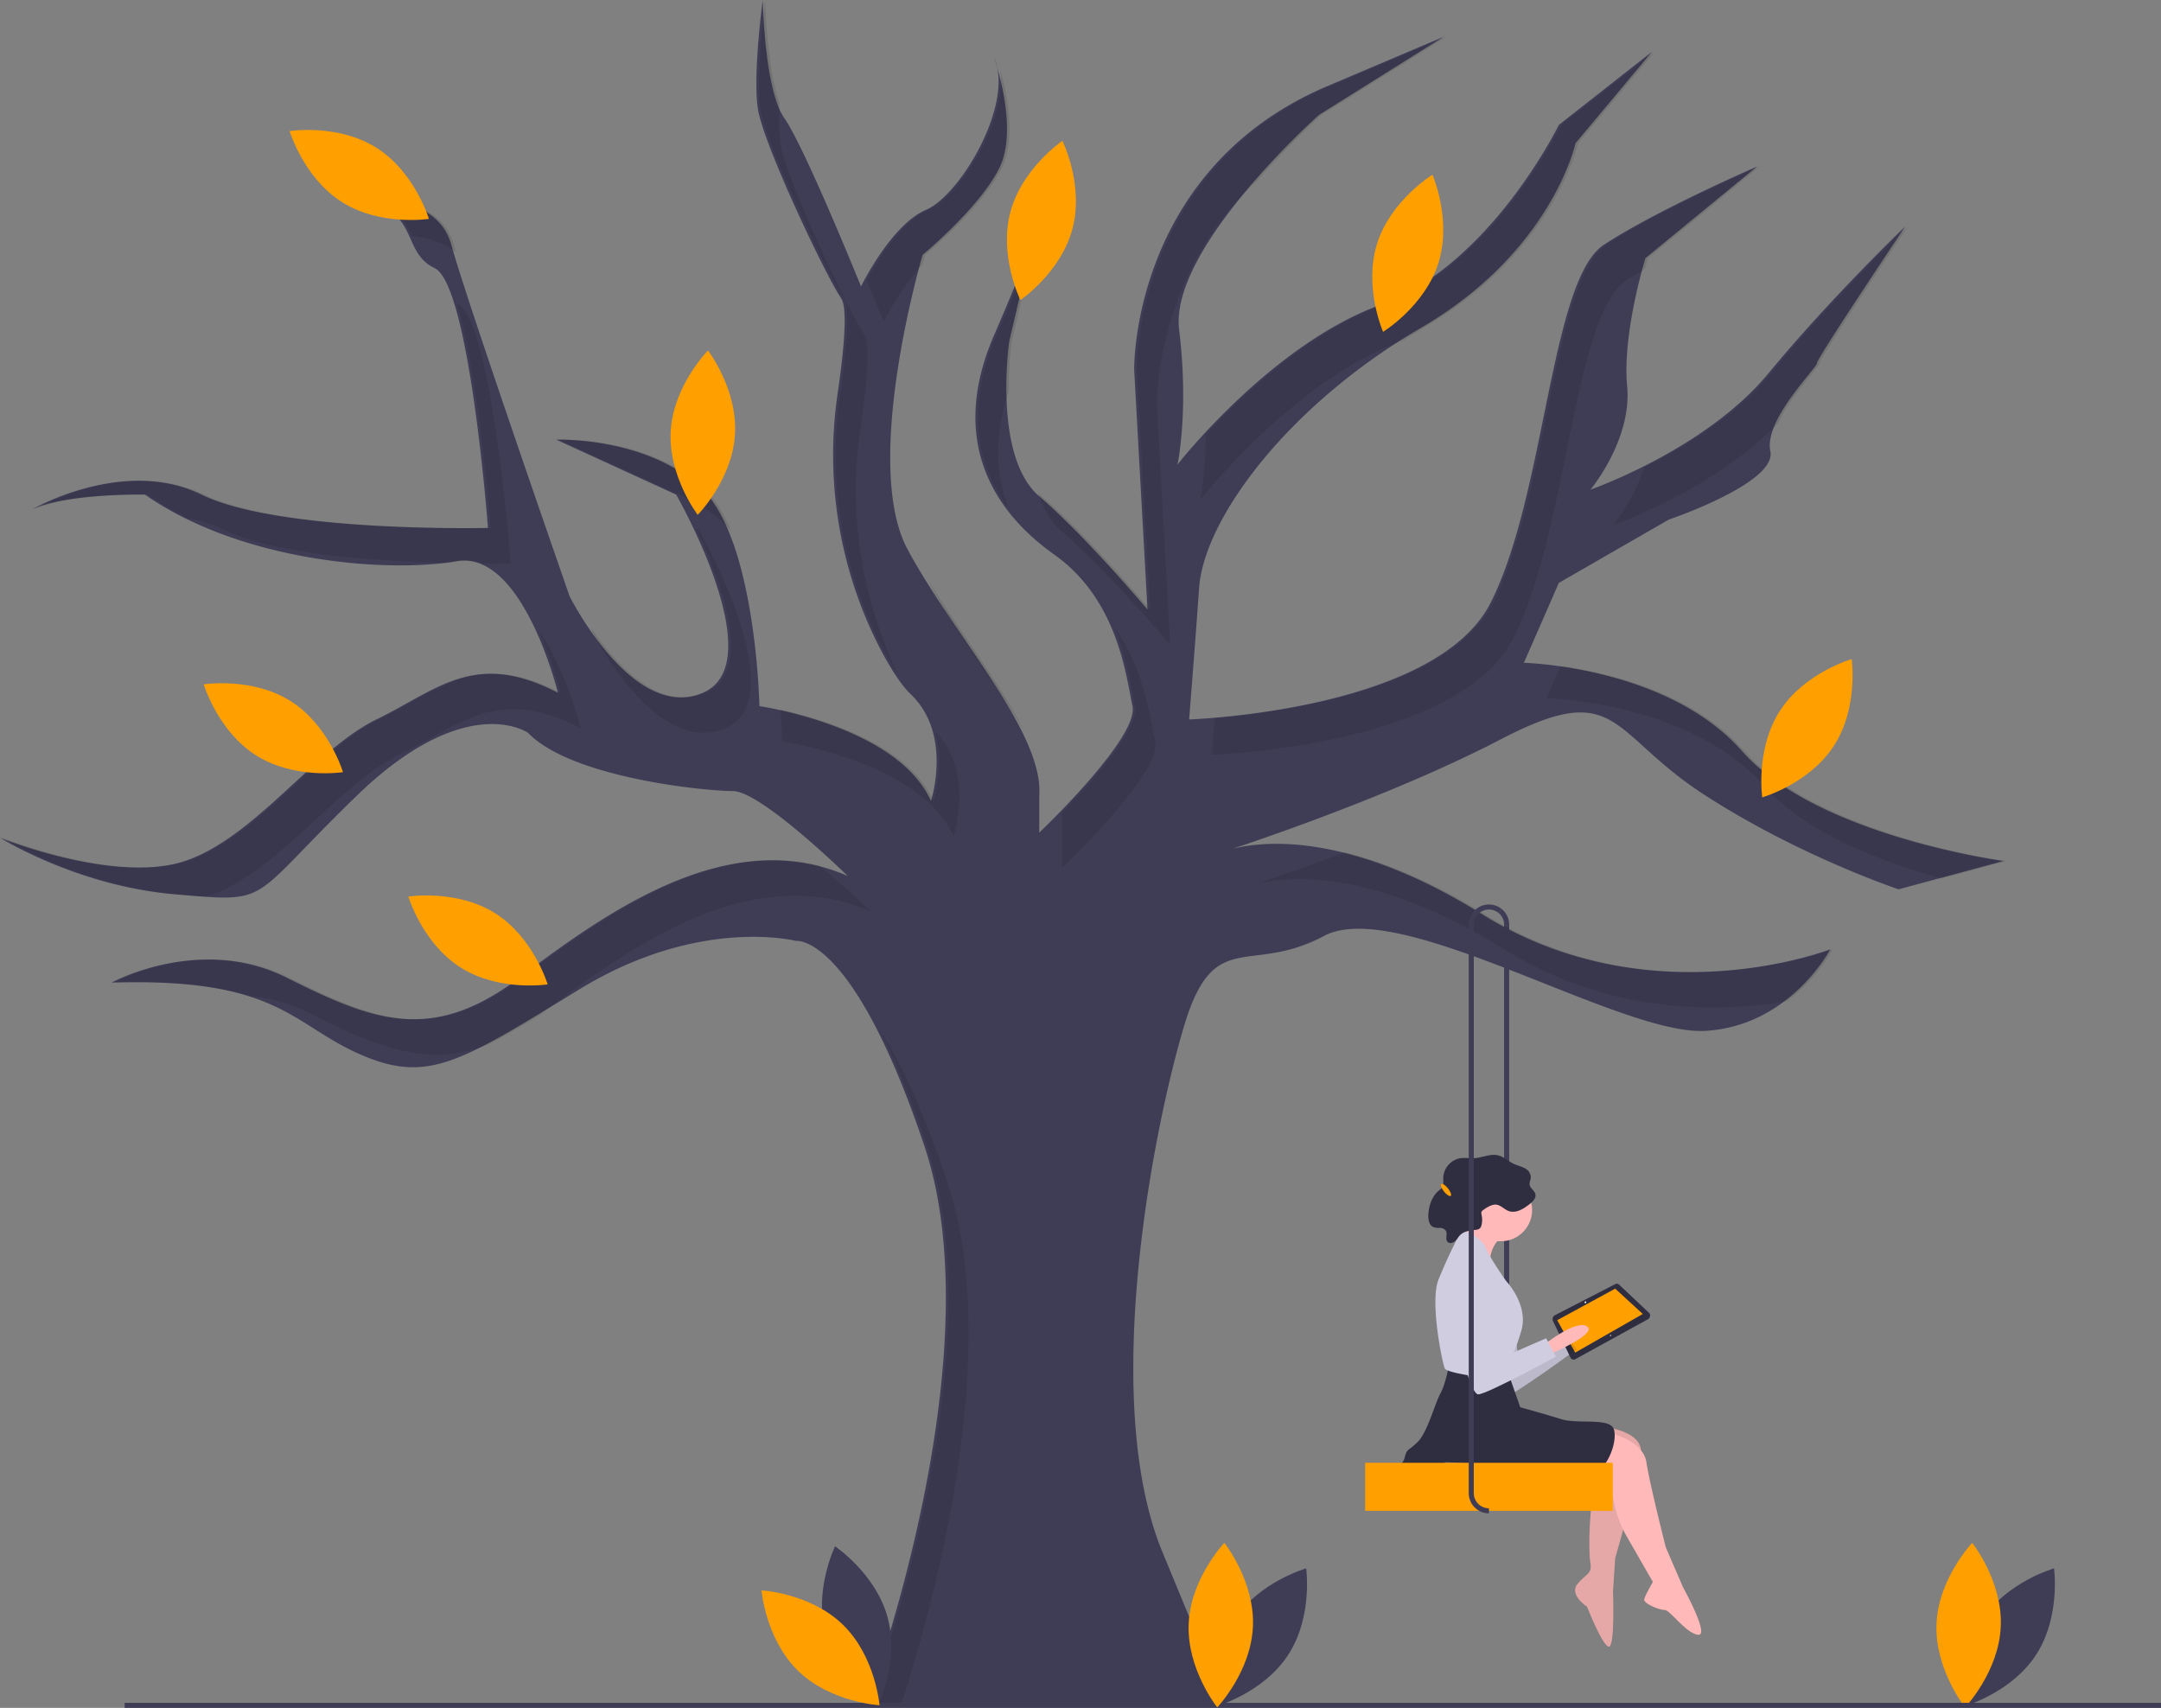 <svg id="bc533fab-02ef-422d-9322-6d24acb0347b" data-name="Layer 1" xmlns="http://www.w3.org/2000/svg" width="855.332" height="676.006" viewBox="0 0 855.332 676.006"><rect x="0" y="0" width="855.332" height="676.006" fill="#808080" stroke="none"/><title>tree_swing</title><path d="M769.666,696.851h-2V478.003a5.98,5.98,0,0,0-2.213-4.653l1.264-1.551a7.973,7.973,0,0,1,2.949,6.204Z" transform="translate(-172.334 -111.997)" fill="#3f3d56"/><path d="M515.11,787.003S566.527,649.892,538.182,565.517s-50.757-81.08-50.757-81.08-38.233-9.888-85.694,19.116-59.986,37.574-87.012,25.708-32.3-30.323-98.219-28.345c0,0,34.937-19.116,69.214-1.978s57.349,26.367,92.286,0S461.057,438.294,507.859,458.729c0,0-34.278-33.618-45.484-33.618s-63.941-5.273-81.08-23.071c0,0-24.39-17.139-67.896,25.049s-32.959,42.188-71.851,38.892-69.214-22.412-69.214-22.412,45.484,18.457,73.17,9.229,51.416-44.165,75.806-56.031,38.892-27.686,71.851-10.547c0,0-13.843-56.69-40.21-52.076s-84.376.659-123.268-26.367c0,0-30.982-.659-44.825,5.933,0,0,36.255-21.094,67.237-5.933S365.475,320.959,365.475,320.959s-7.251-96.241-21.094-102.833-5.273-23.731-30.982-27.027c0,0,31.641-3.955,37.574,17.798s46.802,139.088,46.802,139.088,25.049,50.098,52.735,38.233-10.547-78.443-10.547-78.443L392.502,286.022s35.596-1.318,57.349,19.116,23.071,86.353,23.071,86.353,54.712,7.91,67.896,37.574c0,0,8.569-26.367-7.91-42.188-4.12-3.955-8.446-10.835-12.617-18.931a167.202,167.202,0,0,1-16.346-100.714c2.456-16.865,3.967-33.355,1.277-37.241C499.29,221.422,474.241,168.687,472.263,154.844s1.978-42.847,1.978-42.847.659,35.596,8.569,46.802,30.323,66.578,30.323,66.578,11.865-24.39,25.708-30.323,34.937-42.188,27.027-59.986c0,0,9.888,27.686,1.978,43.506s-30.323,34.278-30.323,34.278-24.39,82.398-5.933,116.676,54.053,72.51,52.076,97.559v14.502s39.551-37.574,36.914-50.098-5.933-42.188-30.982-59.986-41.529-46.143-23.731-87.012,17.798-48.121,17.798-48.121L571.8,247.13s-6.592,45.484,11.865,61.304,42.847,44.825,42.847,44.825l-5.273-94.923s-1.318-77.784,74.488-111.402l48.121-20.435L694.409,157.481s-59.327,52.735-55.372,85.035-.659,53.394-.659,53.394,36.914-47.461,80.421-63.282,70.533-71.192,70.533-71.192L826.246,132.432l-30.323,36.255s-9.229,42.847-61.304,73.17-85.694,75.147-87.672,102.833-3.955,52.076-3.955,52.076,97.559-3.296,119.313-46.143,23.731-127.882,44.825-141.725,60.645-30.982,60.645-30.982l-44.165,36.255s-9.229,29.663-7.251,50.757-14.502,40.869-14.502,40.869,45.484-15.82,70.533-46.143,54.053-58.008,54.053-58.008-34.937,52.076-34.937,54.053-21.094,22.412-18.457,34.937-40.21,27.027-40.21,27.027l-43.506,25.049L775.489,374.353s56.69,1.318,86.353,34.937S965.334,452.796,965.334,452.796L923.805,464.002s-39.551-13.184-77.125-37.574-33.618-46.143-80.421-21.753-110.743,44.825-110.743,44.825,36.914-17.139,103.492,24.39,137.77,13.843,137.77,13.843-15.82,30.323-49.439,32.3-121.29-53.394-150.953-37.574-43.506-3.955-55.372,35.596S607.396,665.713,632.445,726.358l25.049,60.645Z" transform="translate(-172.334 -111.997)" fill="#3f3d56"/><path d="M763.305,350.622c-17.673,34.81-85.381,43.515-110.16,45.556-.695,8.936-1.153,14.587-1.153,14.587s97.559-3.296,119.312-46.143,23.731-127.882,44.825-141.725c2.237-1.468,4.683-2.973,7.266-4.491.725-2.661,1.213-4.235,1.213-4.235l44.165-36.255s-39.551,17.139-60.645,30.982S785.058,307.775,763.305,350.622Z" transform="translate(-172.334 -111.997)" opacity="0.1"/><path d="M823.111,296.994a75.568,75.568,0,0,1-12.255,22.804s39.605-13.778,65.254-40.26c4.984-10.937,16.395-22.383,16.395-23.838,0-1.978,34.937-54.053,34.937-54.053s-29.004,27.686-54.053,58.008C859.193,276.84,838.435,289.365,823.111,296.994Z" transform="translate(-172.334 -111.997)" opacity="0.1"/><path d="M584.666,308.434c-.455-.39-.89-.803-1.315-1.228,1.981,6.073,4.946,11.482,9.315,15.228,18.457,15.82,42.847,44.825,42.847,44.825l-5.274-94.923s-.87-51.724,39.916-89.045a317.188,317.188,0,0,1,25.253-25.811l49.439-30.982L696.727,146.934c-75.806,33.618-74.488,111.402-74.488,111.402l5.274,94.923S603.123,324.255,584.666,308.434Z" transform="translate(-172.334 -111.997)" opacity="0.1"/><path d="M649.629,284.027c-.144,16.23-2.25,25.882-2.25,25.882s36.899-47.441,80.393-63.272c2.571-1.626,5.178-3.227,7.848-4.782,52.076-30.323,61.304-73.17,61.304-73.17L827.246,132.432l-36.914,29.004s-27.027,55.372-70.533,71.192C690.143,243.412,663.555,268.893,649.629,284.027Z" transform="translate(-172.334 -111.997)" opacity="0.1"/><path d="M592.666,441.088v14.502s39.551-37.574,36.914-50.098c-2.016-9.578-4.431-29.177-16.653-45.83,5.509,12.585,7.186,24.861,8.653,31.83,1.891,8.981-17.911,30.842-29.268,42.493A30.061,30.061,0,0,1,592.666,441.088Z" transform="translate(-172.334 -111.997)" opacity="0.1"/><path d="M539.612,341.567c.313.668.636,1.325.979,1.961,10.108,18.773,25.348,38.728,36.75,57.058C568.125,382.434,552.088,361.676,539.612,341.567Z" transform="translate(-172.334 -111.997)" opacity="0.1"/><path d="M760.009,473.89c-21.684-13.526-40.219-20.825-55.36-24.523-15.882,5.978-28.954,10.435-35.532,12.624,11.796-3.054,45.972-7.11,98.891,25.899,41.52,25.899,84.833,24.878,111.556,20.441a69.066,69.066,0,0,0,18.214-20.599S826.587,515.419,760.009,473.89Z" transform="translate(-172.334 -111.997)" opacity="0.1"/><path d="M571.748,313.503c-5.316-13.025-6.192-28.523-.085-46.683a142.461,142.461,0,0,1,1.137-19.69L583.18,202.729c-1.914,6.403-6.292,18.756-16.312,41.764C554.183,273.622,558.917,296.383,571.748,313.503Z" transform="translate(-172.334 -111.997)" opacity="0.1"/><path d="M862.842,409.29c-20.572-23.315-54.136-31.093-72.782-33.671l-5.571,12.735s56.69,1.318,86.353,34.937c16.45,18.643,46.477,29.985,69.968,36.394l25.524-6.887S892.505,442.908,862.842,409.29Z" transform="translate(-172.334 -111.997)" opacity="0.1"/><path d="M459.51,400.218c27.686-11.865-10.547-78.443-10.547-78.443l-1.046-.479c9.532,20.11,23.355,56.453,3.593,64.922-18.492,7.925-35.806-11.792-45.267-25.762.344.988.532,1.529.532,1.529S431.824,412.084,459.51,400.218Z" transform="translate(-172.334 -111.997)" opacity="0.1"/><path d="M549.819,443.065s8.342-25.715-7.33-41.591c3.843,13.678-.67,27.591-.67,27.591-10.199-22.947-45.242-32.874-60.592-36.194.595,7.64.696,12.621.696,12.621S536.635,413.402,549.819,443.065Z" transform="translate(-172.334 -111.997)" opacity="0.1"/><path d="M583.18,202.729c1.485-4.97,1.486-6.356,1.486-6.356Z" transform="translate(-172.334 -111.997)" opacity="0.1"/><path d="M254.104,466.922c.133-.043.268-.082.4-.126,27.686-9.229,51.416-44.165,75.806-56.031s38.892-27.686,71.851-10.547c0,0-5.766-23.602-16.94-39.109a153.787,153.787,0,0,1,8.94,25.109c-32.959-17.139-47.461-1.318-71.851,10.547s-48.121,46.802-75.806,56.031-73.17-9.229-73.17-9.229,30.323,19.116,69.214,22.412C246.998,466.357,250.794,466.689,254.104,466.922Z" transform="translate(-172.334 -111.997)" opacity="0.1"/><path d="M230.683,307.775a125.866,125.866,0,0,0,16.053,9.405,53.023,53.023,0,0,1,14.359,4.595c19.932,9.754,61.14,12.414,88.002,13.071,1.712-.206,3.34-.438,4.853-.703a17.269,17.269,0,0,1,9.255.898c6.979.021,11.27-.081,11.27-.081s-7.251-96.241-21.094-102.833c-.104-.05-.196-.106-.298-.157,8.818,28.287,13.392,88.99,13.392,88.99s-82.398,1.978-113.38-13.184-67.237,5.933-67.237,5.933C199.702,307.116,230.683,307.775,230.683,307.775Z" transform="translate(-172.334 -111.997)" opacity="0.1"/><path d="M528.926,787.003c12.078-37.026,41.125-139.411,18.256-207.486-9.876-29.399-19.03-48.146-26.769-60.105,5.787,11.322,12.114,26.297,18.769,46.105C567.527,649.892,516.11,787.003,516.11,787.003Z" transform="translate(-172.334 -111.997)" opacity="0.1"/><path d="M271.496,506.219A67.289,67.289,0,0,1,294.714,512.939c27.071,13.536,47.157,22.12,71.614,12.15,5.571-2.943,11.803-6.585,18.99-10.921.56-.409,1.115-.801,1.682-1.229,34.937-26.367,83.057-60.645,129.859-40.21,0,0-9.459-9.274-20.062-18.081C453.9,444.124,410.94,474.833,379,498.939c-34.937,26.367-58.008,17.139-92.286,0s-69.214,1.978-69.214,1.978C242.969,500.152,259.38,502.44,271.496,506.219Z" transform="translate(-172.334 -111.997)" opacity="0.1"/><path d="M338.405,211.727a17.244,17.244,0,0,0,2.711,3.466A19.454,19.454,0,0,0,338.405,211.727Z" transform="translate(-172.334 -111.997)" opacity="0.1"/><path d="M458.851,319.139a32.094,32.094,0,0,1,2.858,3.081c-2.888-6.942-6.454-12.944-10.858-17.081-21.753-20.435-57.349-19.116-57.349-19.116L438.143,306.483A63.75,63.75,0,0,1,458.851,319.139Z" transform="translate(-172.334 -111.997)" opacity="0.1"/><path d="M506.223,229.991c2.69,3.886,1.179,20.376-1.277,37.241a167.203,167.203,0,0,0,16.346,100.714,117.302,117.302,0,0,0,7.024,12.057,167.362,167.362,0,0,1-15.37-98.771c2.456-16.865,3.967-33.355,1.277-37.241C508.29,235.422,483.241,182.687,481.263,168.844a95.931,95.931,0,0,1-.413-16.175c-5.12-14.528-5.609-40.672-5.609-40.672s-3.955,29.004-1.978,42.847S500.29,221.422,506.223,229.991Z" transform="translate(-172.334 -111.997)" opacity="0.1"/><path d="M522.133,239.377s6.387-13.117,15.252-22.452c.704-2.605,1.137-4.072,1.137-4.072s22.412-18.457,30.323-34.278c6.123-12.246,1.583-31.593-.781-39.714,3.927,18.706-15.302,50.656-28.223,56.193-11.205,4.802-21.111,21.693-24.481,27.958C519.331,232.454,522.133,239.377,522.133,239.377Z" transform="translate(-172.334 -111.997)" opacity="0.1"/><path d="M568.064,138.861a18.863,18.863,0,0,0-1.197-3.793S567.374,136.491,568.064,138.861Z" transform="translate(-172.334 -111.997)" opacity="0.1"/><path d="M335.237,205.25c5.81.711,12.492,2.494,17.59,6.628-.333-1.125-.623-2.133-.854-2.98-5.933-21.753-37.574-17.798-37.574-17.798C328.699,192.933,332.392,199.049,335.237,205.25Z" transform="translate(-172.334 -111.997)" opacity="0.1"/><path d="M956.864,753.135c-9.831,15.076-7.137,34.251-7.137,34.251s18.633-5.268,28.464-20.345,7.137-34.251,7.137-34.251S966.695,738.059,956.864,753.135Z" transform="translate(-172.334 -111.997)" fill="#3f3d56"/><path d="M964.249,755.8c-.777,17.982-14.125,32.009-14.125,32.009s-12.088-15.127-11.311-33.108,14.125-32.009,14.125-32.009S965.026,737.819,964.249,755.8Z" transform="translate(-172.334 -111.997)" fill="#ff9f00"/><path d="M791.096,642.007s11.312-11.867,15.942-9.48-13.312,12.999-13.312,12.999Z" transform="translate(-172.334 -111.997)" fill="#ffb9b9"/><path d="M791.096,642.007s11.312-11.867,15.942-9.48-13.312,12.999-13.312,12.999Z" transform="translate(-172.334 -111.997)" opacity="0.1"/><path d="M756.582,616.106s-4.158,7.453-3.07,15.488,11.039,33.817,14.422,33.359,28.443-18.924,28.443-18.924l-4.78-6.674-18.307,11.092S770.502,610.776,756.582,616.106Z" transform="translate(-172.334 -111.997)" fill="#d0cde1"/><path d="M824.464,634.251l-28.539,15.676a1.359,1.359,0,0,1-1.998-.59l-6.991-14.614a1.824,1.824,0,0,1,.935-2.191l23.695-12.213a1.383,1.383,0,0,1,1.813.347L825.213,631.817A1.758,1.758,0,0,1,824.464,634.251Z" transform="translate(-172.334 -111.997)" fill="#2f2e41"/><polygon points="650.225 520.094 623.47 535.387 616.35 522.555 639.302 510.073 650.225 520.094" fill="#ff9f00"/><ellipse cx="799.853" cy="627.456" rx="0.394" ry="0.336" transform="translate(-366.693 727.612) rotate(-50.158)" fill="#f2f2f2"/><ellipse cx="809.787" cy="640.585" rx="0.263" ry="0.224" transform="translate(-373.204 739.957) rotate(-50.158)" fill="#f2f2f2"/><path d="M756.582,616.106s-4.158,7.453-3.07,15.488,11.039,33.817,14.422,33.359,28.443-18.924,28.443-18.924l-4.78-6.674-18.307,11.092S770.502,610.776,756.582,616.106Z" transform="translate(-172.334 -111.997)" opacity="0.1"/><path d="M783.448,644.275s12.802-10.242,17.07-7.255-14.936,11.095-14.936,11.095Z" transform="translate(-172.334 -111.997)" fill="#ffb9b9"/><circle cx="594.044" cy="478.935" r="12.376" fill="#ffb9b9"/><path d="M809.053,677.134s13.229,1.707,12.802,9.815S811.613,728.77,811.613,728.77l-.853,13.229s.853,22.191-1.707,21.764-8.535-15.79-8.535-15.79-7.255-4.694-3.841-8.962,5.974-3.841,5.121-8.535-.427-24.324,2.134-30.299,4.052-9.27,4.052-9.27l-8.32-.546Z" transform="translate(-172.334 -111.997)" fill="#ffb9b9"/><path d="M809.053,677.134s13.229,1.707,12.802,9.815S811.613,728.77,811.613,728.77l-.853,13.229s.853,22.191-1.707,21.764-8.535-15.79-8.535-15.79-7.255-4.694-3.841-8.962,5.974-3.841,5.121-8.535-.427-24.324,2.134-30.299,4.052-9.27,4.052-9.27l-8.32-.546Z" transform="translate(-172.334 -111.997)" opacity="0.1"/><path d="M809.906,679.268s12.802,2.987,14.083,11.522S831.67,724.503,831.67,724.503l6.828,15.79s10.669,19.203,5.974,18.777-11.095-9.815-13.229-9.815-8.535-2.56-8.108-4.267,3.414-6.828,3.414-6.828l-10.325-17.985a43.682,43.682,0,0,1-4.478-11.083c-1.061-4.212-2.267-9.372-2.267-11.046,0-2.987-8.535-4.267-8.535-4.267Z" transform="translate(-172.334 -111.997)" fill="#ffb9b9"/><path d="M768.085,651.956l5.974,17.07s9.388,2.56,16.216,4.694,19.63-.853,20.91,4.267-2.56,14.083-6.401,16.216-5.974,4.267-18.35.853-41.821-4.267-41.821-4.267a21.392,21.392,0,0,1-9.388,2.987c-5.548.427-6.828.853-8.535-.427s.853-1.28,1.707-4.694,1.28-2.134,5.121-5.974,6.828-15.363,8.962-19.203,3.414-11.522,3.414-11.522Z" transform="translate(-172.334 -111.997)" fill="#2f2e41"/><path d="M767.232,601.174a12.496,12.496,0,0,0-5.121,9.815c0,6.401-12.802-6.828-12.802-6.828s6.828-8.535,6.828-11.095S767.232,601.174,767.232,601.174Z" transform="translate(-172.334 -111.997)" fill="#ffb9b9"/><path d="M751.015,598.613s7.681,2.987,9.388,7.255,8.108,13.229,8.108,13.229,8.962,9.388,5.974,19.63-5.548,12.802-5.548,14.509-4.267,4.694-7.681,4.267-16.216-2.134-17.07-3.841-5.974-26.031-2.56-34.993A207.067,207.067,0,0,1,751.015,598.613Z" transform="translate(-172.334 -111.997)" fill="#d0cde1"/><path d="M769.968,591.495c2.769.657,5.487-1.107,7.756-2.857,1.289-.993,2.707-2.41,2.312-4.009-.35-1.418-2.021-2.222-2.264-3.664-.169-1.002.417-1.976.464-2.992a4.226,4.226,0,0,0-2.484-3.624c-1.349-.727-2.88-1.03-4.266-1.68-2.117-.993-3.876-2.783-6.137-3.356-3.088-.783-6.233.884-9.408,1.1-1.922.131-3.868-.275-5.768.041a8.234,8.234,0,0,0-6.597,7.773c-.024,1.358.247,2.873-.564,3.951a5.978,5.978,0,0,1-1.086.983c-2.824,2.284-4.106,6.099-4.252,9.774-.072,1.809.307,3.958,1.912,4.727a7.088,7.088,0,0,0,2.675.372,2.794,2.794,0,0,1,2.362,1.128c.731,1.29-.364,3.194.592,4.32.718.845,2.119.565,2.958-.156s1.362-1.756,2.157-2.526c1.547-1.498,3.841-1.77,5.962-1.998a3.024,3.024,0,0,0,1.749-.573,2.703,2.703,0,0,0,.717-1.47,9.113,9.113,0,0,0,.011-3.861,2.146,2.146,0,0,1-.049-1.222,1.734,1.734,0,0,1,.626-.701c1.314-.987,3.616-2.424,5.324-2.153C766.565,589.124,768.056,591.042,769.968,591.495Z" transform="translate(-172.334 -111.997)" fill="#2f2e41"/><path d="M752.722,613.976s-5.121,6.828-5.121,14.936,6.401,34.993,9.815,34.993,30.726-14.936,30.726-14.936l-3.841-7.255-19.63,8.535S767.232,610.562,752.722,613.976Z" transform="translate(-172.334 -111.997)" fill="#d0cde1"/><rect x="540.332" y="579.006" width="98" height="19" fill="#ff9f00"/><path d="M761.666,711.003a8.009,8.009,0,0,1-8-8v-225a8,8,0,0,1,13.051-6.204l-1.264,1.551a6,6,0,0,0-9.787,4.653v225a6.007,6.007,0,0,0,6,6Z" transform="translate(-172.334 -111.997)" fill="#3f3d56"/><rect x="49.332" y="674.006" width="806" height="2" fill="#3f3d56"/><ellipse cx="744.666" cy="583.003" rx="1" ry="3" transform="translate(-373.333 482.736) rotate(-38.768)" fill="#ff9f00"/><path d="M660.864,753.135c-9.831,15.076-7.137,34.251-7.137,34.251s18.633-5.268,28.464-20.345,7.137-34.251,7.137-34.251S670.695,738.059,660.864,753.135Z" transform="translate(-172.334 -111.997)" fill="#3f3d56"/><path d="M668.249,755.8c-.777,17.982-14.125,32.009-14.125,32.009s-12.088-15.127-11.311-33.108,14.125-32.009,14.125-32.009S669.026,737.819,668.249,755.8Z" transform="translate(-172.334 -111.997)" fill="#ff9f00"/><path d="M499.075,758.838c4.7,17.374,20.798,28.134,20.798,28.134s8.478-17.409,3.778-34.782-20.798-28.134-20.798-28.134S494.375,741.464,499.075,758.838Z" transform="translate(-172.334 -111.997)" fill="#3f3d56"/><path d="M505.982,755.104c12.897,12.554,14.472,31.854,14.472,31.854s-19.335-1.056-32.231-13.61-14.472-31.854-14.472-31.854S493.085,742.55,505.982,755.104Z" transform="translate(-172.334 -111.997)" fill="#ff9f00"/><path d="M463.236,284.044c-1.121,17.963-14.735,31.733-14.735,31.733s-11.796-15.355-10.675-33.319,14.735-31.733,14.735-31.733S464.357,266.08,463.236,284.044Z" transform="translate(-172.334 -111.997)" fill="#ff9f00"/><path d="M321.32,170.482c15.225,9.599,20.778,28.149,20.778,28.149s-19.132,2.987-34.357-6.612-20.778-28.149-20.778-28.149S306.095,160.883,321.32,170.482Z" transform="translate(-172.334 -111.997)" fill="#ff9f00"/><path d="M287.32,389.482c15.225,9.599,20.778,28.149,20.778,28.149s-19.132,2.987-34.357-6.612-20.778-28.149-20.778-28.149S272.095,379.883,287.32,389.482Z" transform="translate(-172.334 -111.997)" fill="#ff9f00"/><path d="M368.32,473.482c15.225,9.599,20.778,28.149,20.778,28.149s-19.132,2.987-34.357-6.612-20.778-28.149-20.778-28.149S353.095,463.883,368.32,473.482Z" transform="translate(-172.334 -111.997)" fill="#ff9f00"/><path d="M596.84,202.498c-4.591,17.403-20.622,28.263-20.622,28.263s-8.587-17.355-3.995-34.758,20.622-28.263,20.622-28.263S601.431,185.095,596.84,202.498Z" transform="translate(-172.334 -111.997)" fill="#ff9f00"/><path d="M741.675,216.068c-5.397,17.17-21.916,27.273-21.916,27.273s-7.77-17.736-2.373-34.906,21.916-27.273,21.916-27.273S747.072,198.897,741.675,216.068Z" transform="translate(-172.334 -111.997)" fill="#ff9f00"/><path d="M898.22,407.165c-9.775,15.112-28.389,20.449-28.389,20.449s-2.764-19.165,7.011-34.277,28.389-20.449,28.389-20.449S907.995,392.053,898.22,407.165Z" transform="translate(-172.334 -111.997)" fill="#ff9f00"/></svg>